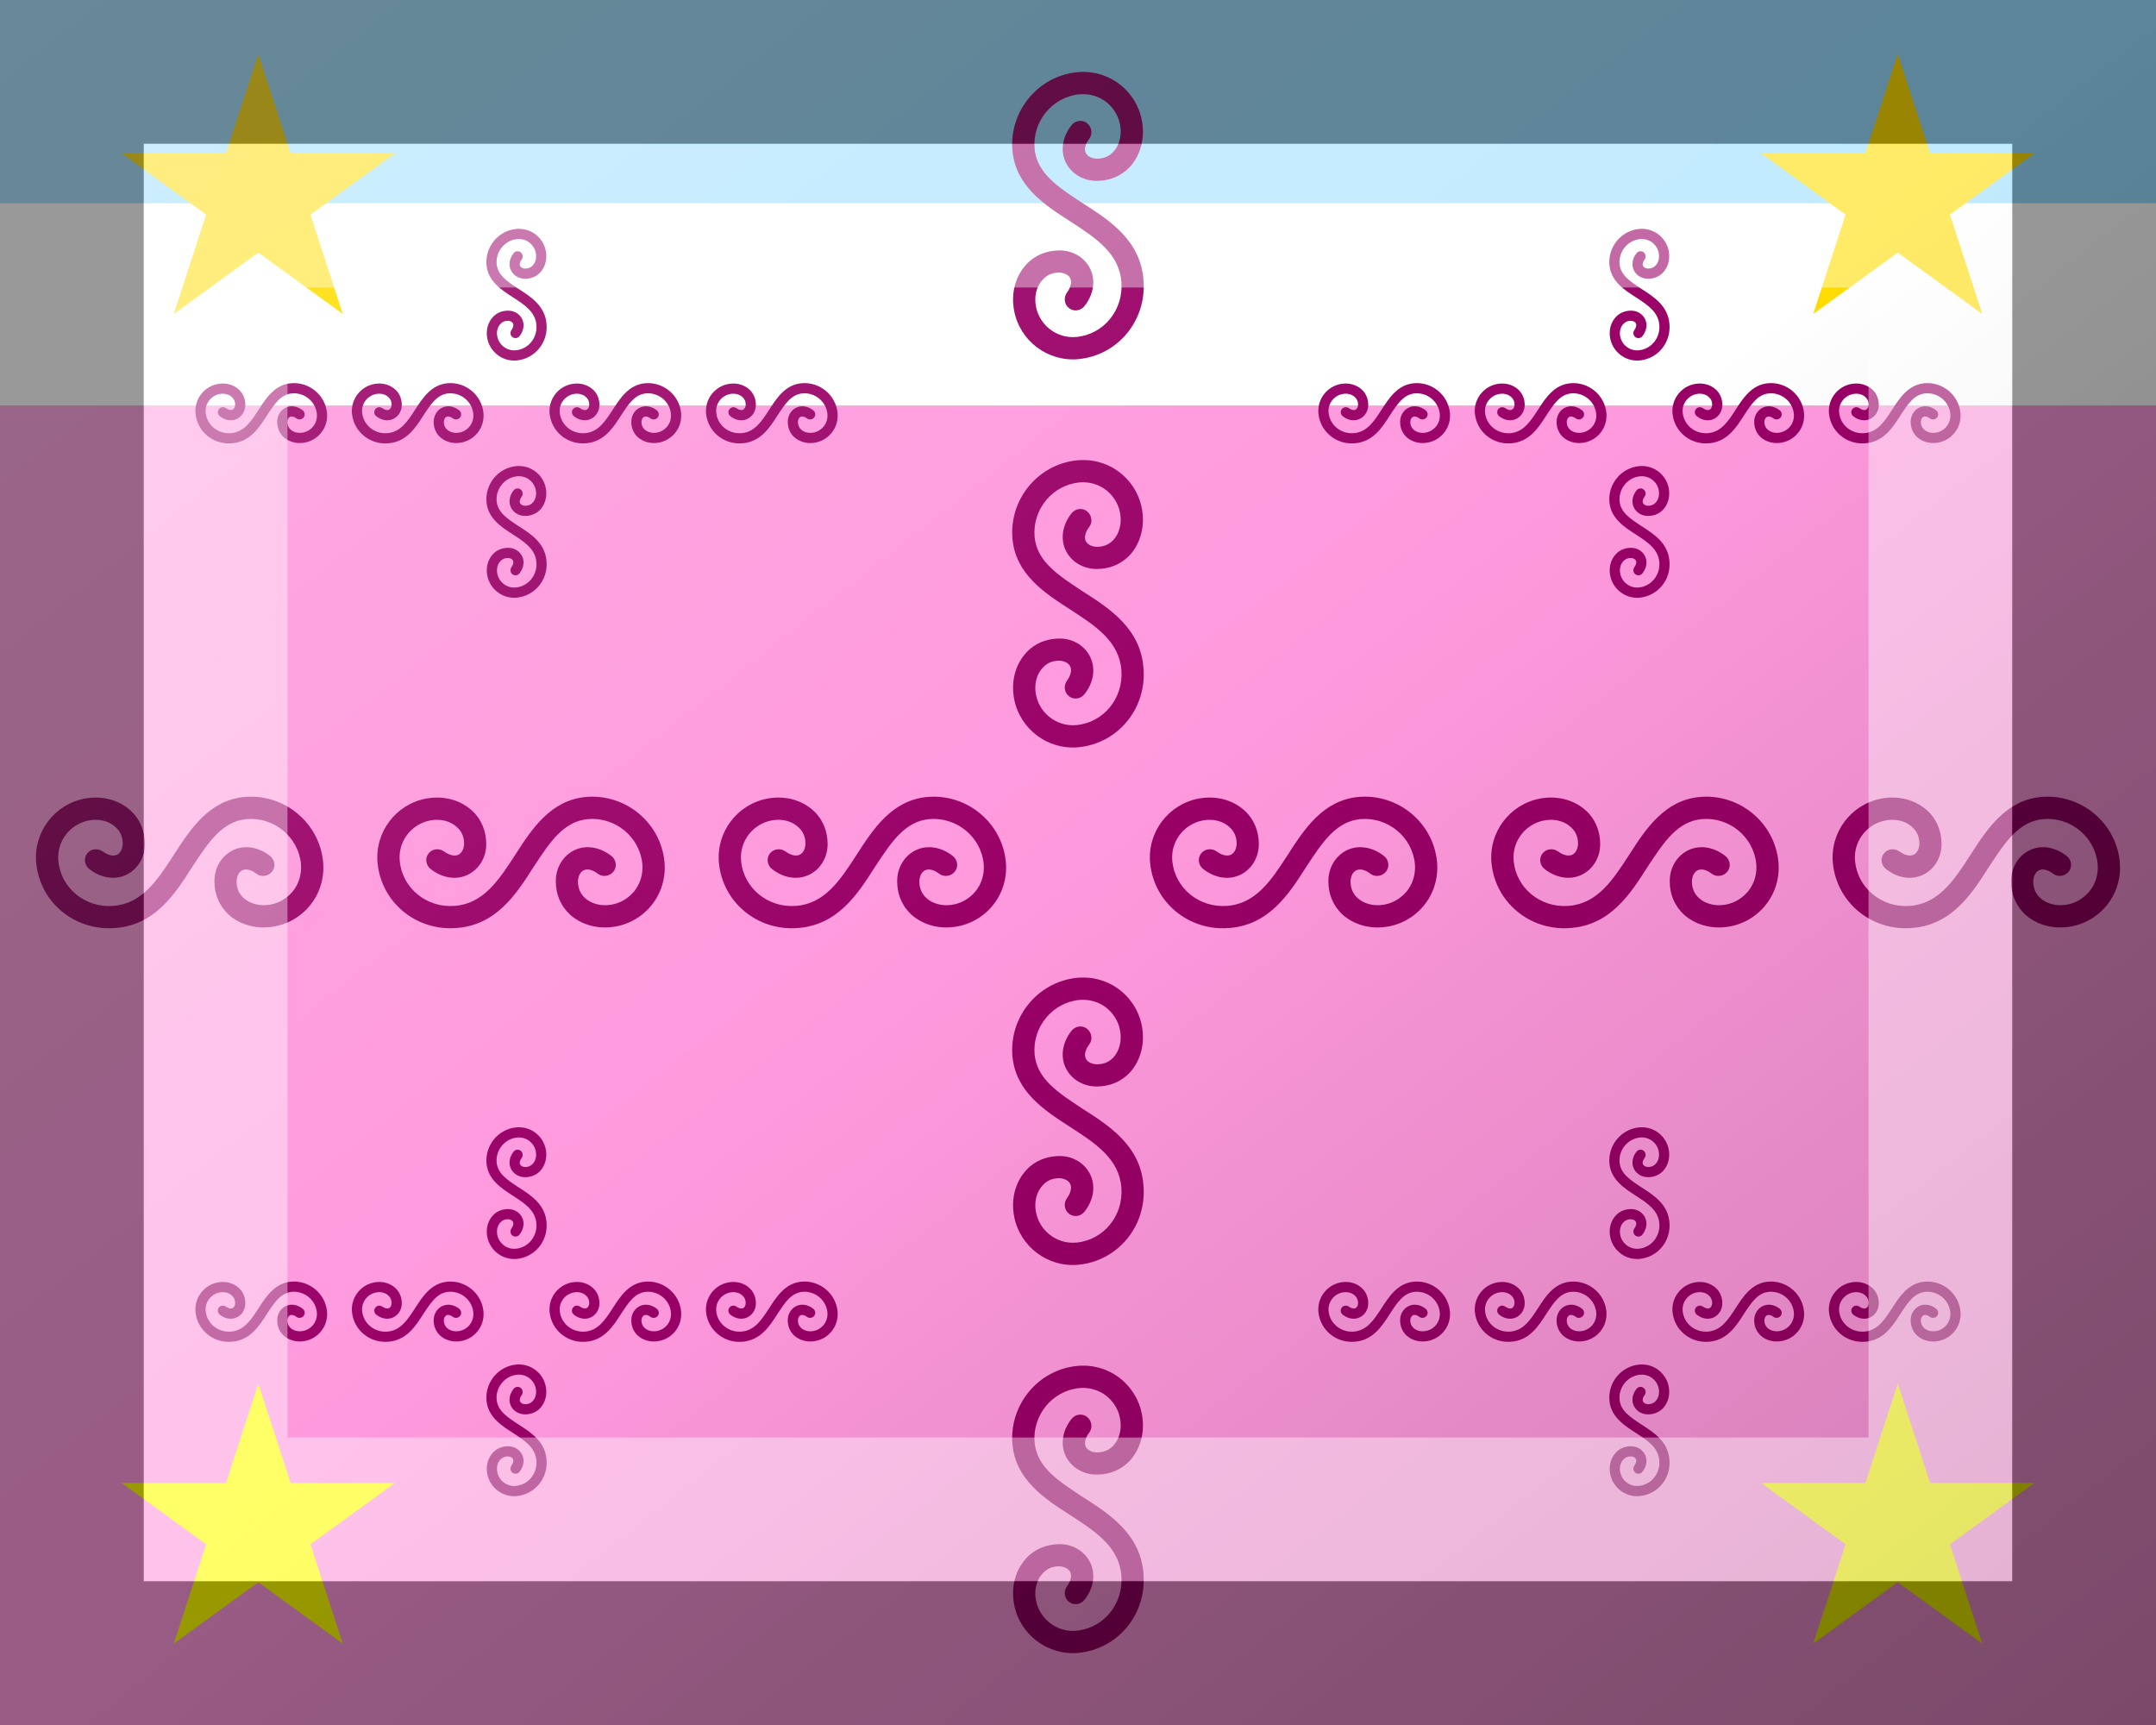 <?xml version="1.0"?>
<svg xmlns="http://www.w3.org/2000/svg" xmlns:xlink="http://www.w3.org/1999/xlink" version="1.1" width="450" height="360" viewBox="0 0 450 360">
<rect x="0" y="0" width="450" height="360" fill="#808080" stroke="none"/>
<!-- Generated by Kreative Vexillo v1.0 -->
<style>
.blue{fill:rgb(153,221,255);}
.gold{fill:rgb(255,221,0);}
.pink{fill:rgb(255,153,221);}
.purple{fill:rgb(153,0,102);}
.white{fill:rgb(255,255,255);}
.yellow{fill:rgb(255,255,0);}
</style>
<defs>
<path id="curl" d="M -0.018 0.5 C -0.124 0.5 -0.215 0.419 -0.225 0.311 C -0.23 0.258 -0.214 0.207 -0.18 0.17 C -0.151 0.138 -0.109 0.121 -0.064 0.121 C -0.017 0.121 0.023 0.146 0.042 0.184 C 0.062 0.224 0.055 0.273 0.023 0.314 C 0.01 0.331 -0.014 0.335 -0.031 0.322 C -0.048 0.309 -0.051 0.285 -0.038 0.267 C -0.025 0.249 -0.021 0.231 -0.027 0.218 C -0.033 0.206 -0.047 0.199 -0.065 0.198 C -0.089 0.198 -0.108 0.206 -0.123 0.223 C -0.142 0.243 -0.151 0.273 -0.148 0.304 C -0.141 0.376 -0.077 0.429 -0.005 0.422 C 0.089 0.413 0.158 0.329 0.151 0.232 C 0.144 0.131 0.061 0.077 -0.027 0.02 C -0.116 -0.037 -0.217 -0.103 -0.228 -0.226 C -0.24 -0.363 -0.139 -0.486 -0.002 -0.499 C 0.053 -0.504 0.108 -0.488 0.151 -0.452 C 0.193 -0.417 0.22 -0.367 0.225 -0.311 C 0.23 -0.258 0.214 -0.207 0.181 -0.17 C 0.151 -0.138 0.111 -0.121 0.066 -0.121 C 0.065 -0.121 0.065 -0.121 0.064 -0.121 C 0.018 -0.121 -0.023 -0.146 -0.042 -0.184 C -0.062 -0.224 -0.055 -0.273 -0.023 -0.314 C -0.01 -0.331 0.014 -0.335 0.031 -0.322 C 0.048 -0.309 0.052 -0.284 0.039 -0.267 C 0.025 -0.249 0.021 -0.231 0.027 -0.218 C 0.033 -0.206 0.047 -0.199 0.065 -0.198 C 0.089 -0.198 0.109 -0.206 0.124 -0.223 C 0.142 -0.243 0.151 -0.273 0.148 -0.304 C 0.145 -0.339 0.128 -0.37 0.101 -0.393 C 0.074 -0.415 0.04 -0.425 0.005 -0.422 C -0.089 -0.413 -0.159 -0.328 -0.151 -0.233 C -0.143 -0.147 -0.07 -0.1 0.015 -0.044 C 0.111 0.017 0.219 0.087 0.228 0.227 C 0.238 0.366 0.138 0.486 0.002 0.499 C -0.004 0.5 -0.011 0.5 -0.018 0.5 Z"/>
<path id="star" d="M 0.0 -1.0 L 0.225 -0.309 L 0.951 -0.309 L 0.363 0.118 L 0.588 0.809 L 0.0 0.382 L -0.588 0.809 L -0.363 0.118 L -0.951 -0.309 L -0.225 -0.309 Z"/>
<linearGradient id="glaze" x1="0%" y1="0%" x2="100%" y2="100%">
<stop offset="0%" stop-color="rgb(255,255,255)" stop-opacity="0.2"/>
<stop offset="49.999%" stop-color="rgb(255,255,255)" stop-opacity="0.0"/>
<stop offset="50.001%" stop-color="rgb(0,0,0)" stop-opacity="0.0"/>
<stop offset="100%" stop-color="rgb(0,0,0)" stop-opacity="0.2"/>
</linearGradient>
</defs>
<g>
<g>
<rect x="0" y="0" width="450" height="42.353" class="blue"/>
<rect x="0" y="42.353" width="450" height="42.353" class="white"/>
<rect x="0" y="84.706" width="450" height="275.294" class="pink"/>
</g>
<g>
<use xlink:href="#curl" transform="translate(225 45) scale(60 60) rotate(0)" class="purple"/>
<use xlink:href="#curl" transform="translate(225 126) scale(60 60) rotate(0)" class="purple"/>
<use xlink:href="#curl" transform="translate(225 234) scale(60 60) rotate(0)" class="purple"/>
<use xlink:href="#curl" transform="translate(225 315) scale(60 60) rotate(0)" class="purple"/>
<use xlink:href="#curl" transform="translate(37.5 180) scale(60 60) rotate(90)" class="purple"/>
<use xlink:href="#curl" transform="translate(108.75 180) scale(60 60) rotate(90)" class="purple"/>
<use xlink:href="#curl" transform="translate(180 180) scale(60 60) rotate(90)" class="purple"/>
<use xlink:href="#curl" transform="translate(270 180) scale(60 60) rotate(90)" class="purple"/>
<use xlink:href="#curl" transform="translate(341.25 180) scale(60 60) rotate(90)" class="purple"/>
<use xlink:href="#curl" transform="translate(412.5 180) scale(60 60) rotate(90)" class="purple"/>
</g>
<g>
<use xlink:href="#curl" transform="translate(107.812 61.5) scale(27.5 27.5) rotate(0)" class="purple"/>
<use xlink:href="#curl" transform="translate(107.812 111) scale(27.5 27.5) rotate(0)" class="purple"/>
<use xlink:href="#curl" transform="translate(54.531 86.25) scale(27.5 27.5) rotate(90)" class="purple"/>
<use xlink:href="#curl" transform="translate(87.188 86.25) scale(27.5 27.5) rotate(90)" class="purple"/>
<use xlink:href="#curl" transform="translate(128.438 86.25) scale(27.5 27.5) rotate(90)" class="purple"/>
<use xlink:href="#curl" transform="translate(161.094 86.25) scale(27.5 27.5) rotate(90)" class="purple"/>
</g>
<g>
<use xlink:href="#curl" transform="translate(342.188 61.5) scale(27.5 27.5) rotate(0)" class="purple"/>
<use xlink:href="#curl" transform="translate(342.188 111) scale(27.5 27.5) rotate(0)" class="purple"/>
<use xlink:href="#curl" transform="translate(288.906 86.25) scale(27.5 27.5) rotate(90)" class="purple"/>
<use xlink:href="#curl" transform="translate(321.562 86.25) scale(27.5 27.5) rotate(90)" class="purple"/>
<use xlink:href="#curl" transform="translate(362.812 86.25) scale(27.5 27.5) rotate(90)" class="purple"/>
<use xlink:href="#curl" transform="translate(395.469 86.25) scale(27.5 27.5) rotate(90)" class="purple"/>
</g>
<g>
<use xlink:href="#curl" transform="translate(107.812 249) scale(27.5 27.5) rotate(0)" class="purple"/>
<use xlink:href="#curl" transform="translate(107.812 298.5) scale(27.5 27.5) rotate(0)" class="purple"/>
<use xlink:href="#curl" transform="translate(54.531 273.75) scale(27.5 27.5) rotate(90)" class="purple"/>
<use xlink:href="#curl" transform="translate(87.188 273.75) scale(27.5 27.5) rotate(90)" class="purple"/>
<use xlink:href="#curl" transform="translate(128.438 273.75) scale(27.5 27.5) rotate(90)" class="purple"/>
<use xlink:href="#curl" transform="translate(161.094 273.75) scale(27.5 27.5) rotate(90)" class="purple"/>
</g>
<g>
<use xlink:href="#curl" transform="translate(342.188 249) scale(27.5 27.5) rotate(0)" class="purple"/>
<use xlink:href="#curl" transform="translate(342.188 298.5) scale(27.5 27.5) rotate(0)" class="purple"/>
<use xlink:href="#curl" transform="translate(288.906 273.75) scale(27.5 27.5) rotate(90)" class="purple"/>
<use xlink:href="#curl" transform="translate(321.562 273.75) scale(27.5 27.5) rotate(90)" class="purple"/>
<use xlink:href="#curl" transform="translate(362.812 273.75) scale(27.5 27.5) rotate(90)" class="purple"/>
<use xlink:href="#curl" transform="translate(395.469 273.75) scale(27.5 27.5) rotate(90)" class="purple"/>
</g>
<g>
<use xlink:href="#star" transform="translate(53.906 41.25) scale(30 30) rotate(0)" class="gold"/>
<use xlink:href="#star" transform="translate(396.094 41.25) scale(30 30) rotate(0)" class="gold"/>
<use xlink:href="#star" transform="translate(53.906 318.75) scale(30 30) rotate(0)" class="yellow"/>
<use xlink:href="#star" transform="translate(396.094 318.75) scale(30 30) rotate(0)" class="yellow"/>
</g>
</g>
<g>
<rect x="0" y="0" width="450" height="360" fill="url(#glaze)"/>
<path d="M 30 30 L 420 30 L 420 330 L 30 330 Z M 60 60 L 60 300 L 390 300 L 390 60 Z" fill="rgb(255,255,255)" opacity="0.4"/>
<path d="M 0 0 L 450 0 L 450 360 L 0 360 Z M 30 30 L 30 330 L 420 330 L 420 30 Z" fill="rgb(0,0,0)" opacity="0.4"/>
</g>
</svg>
